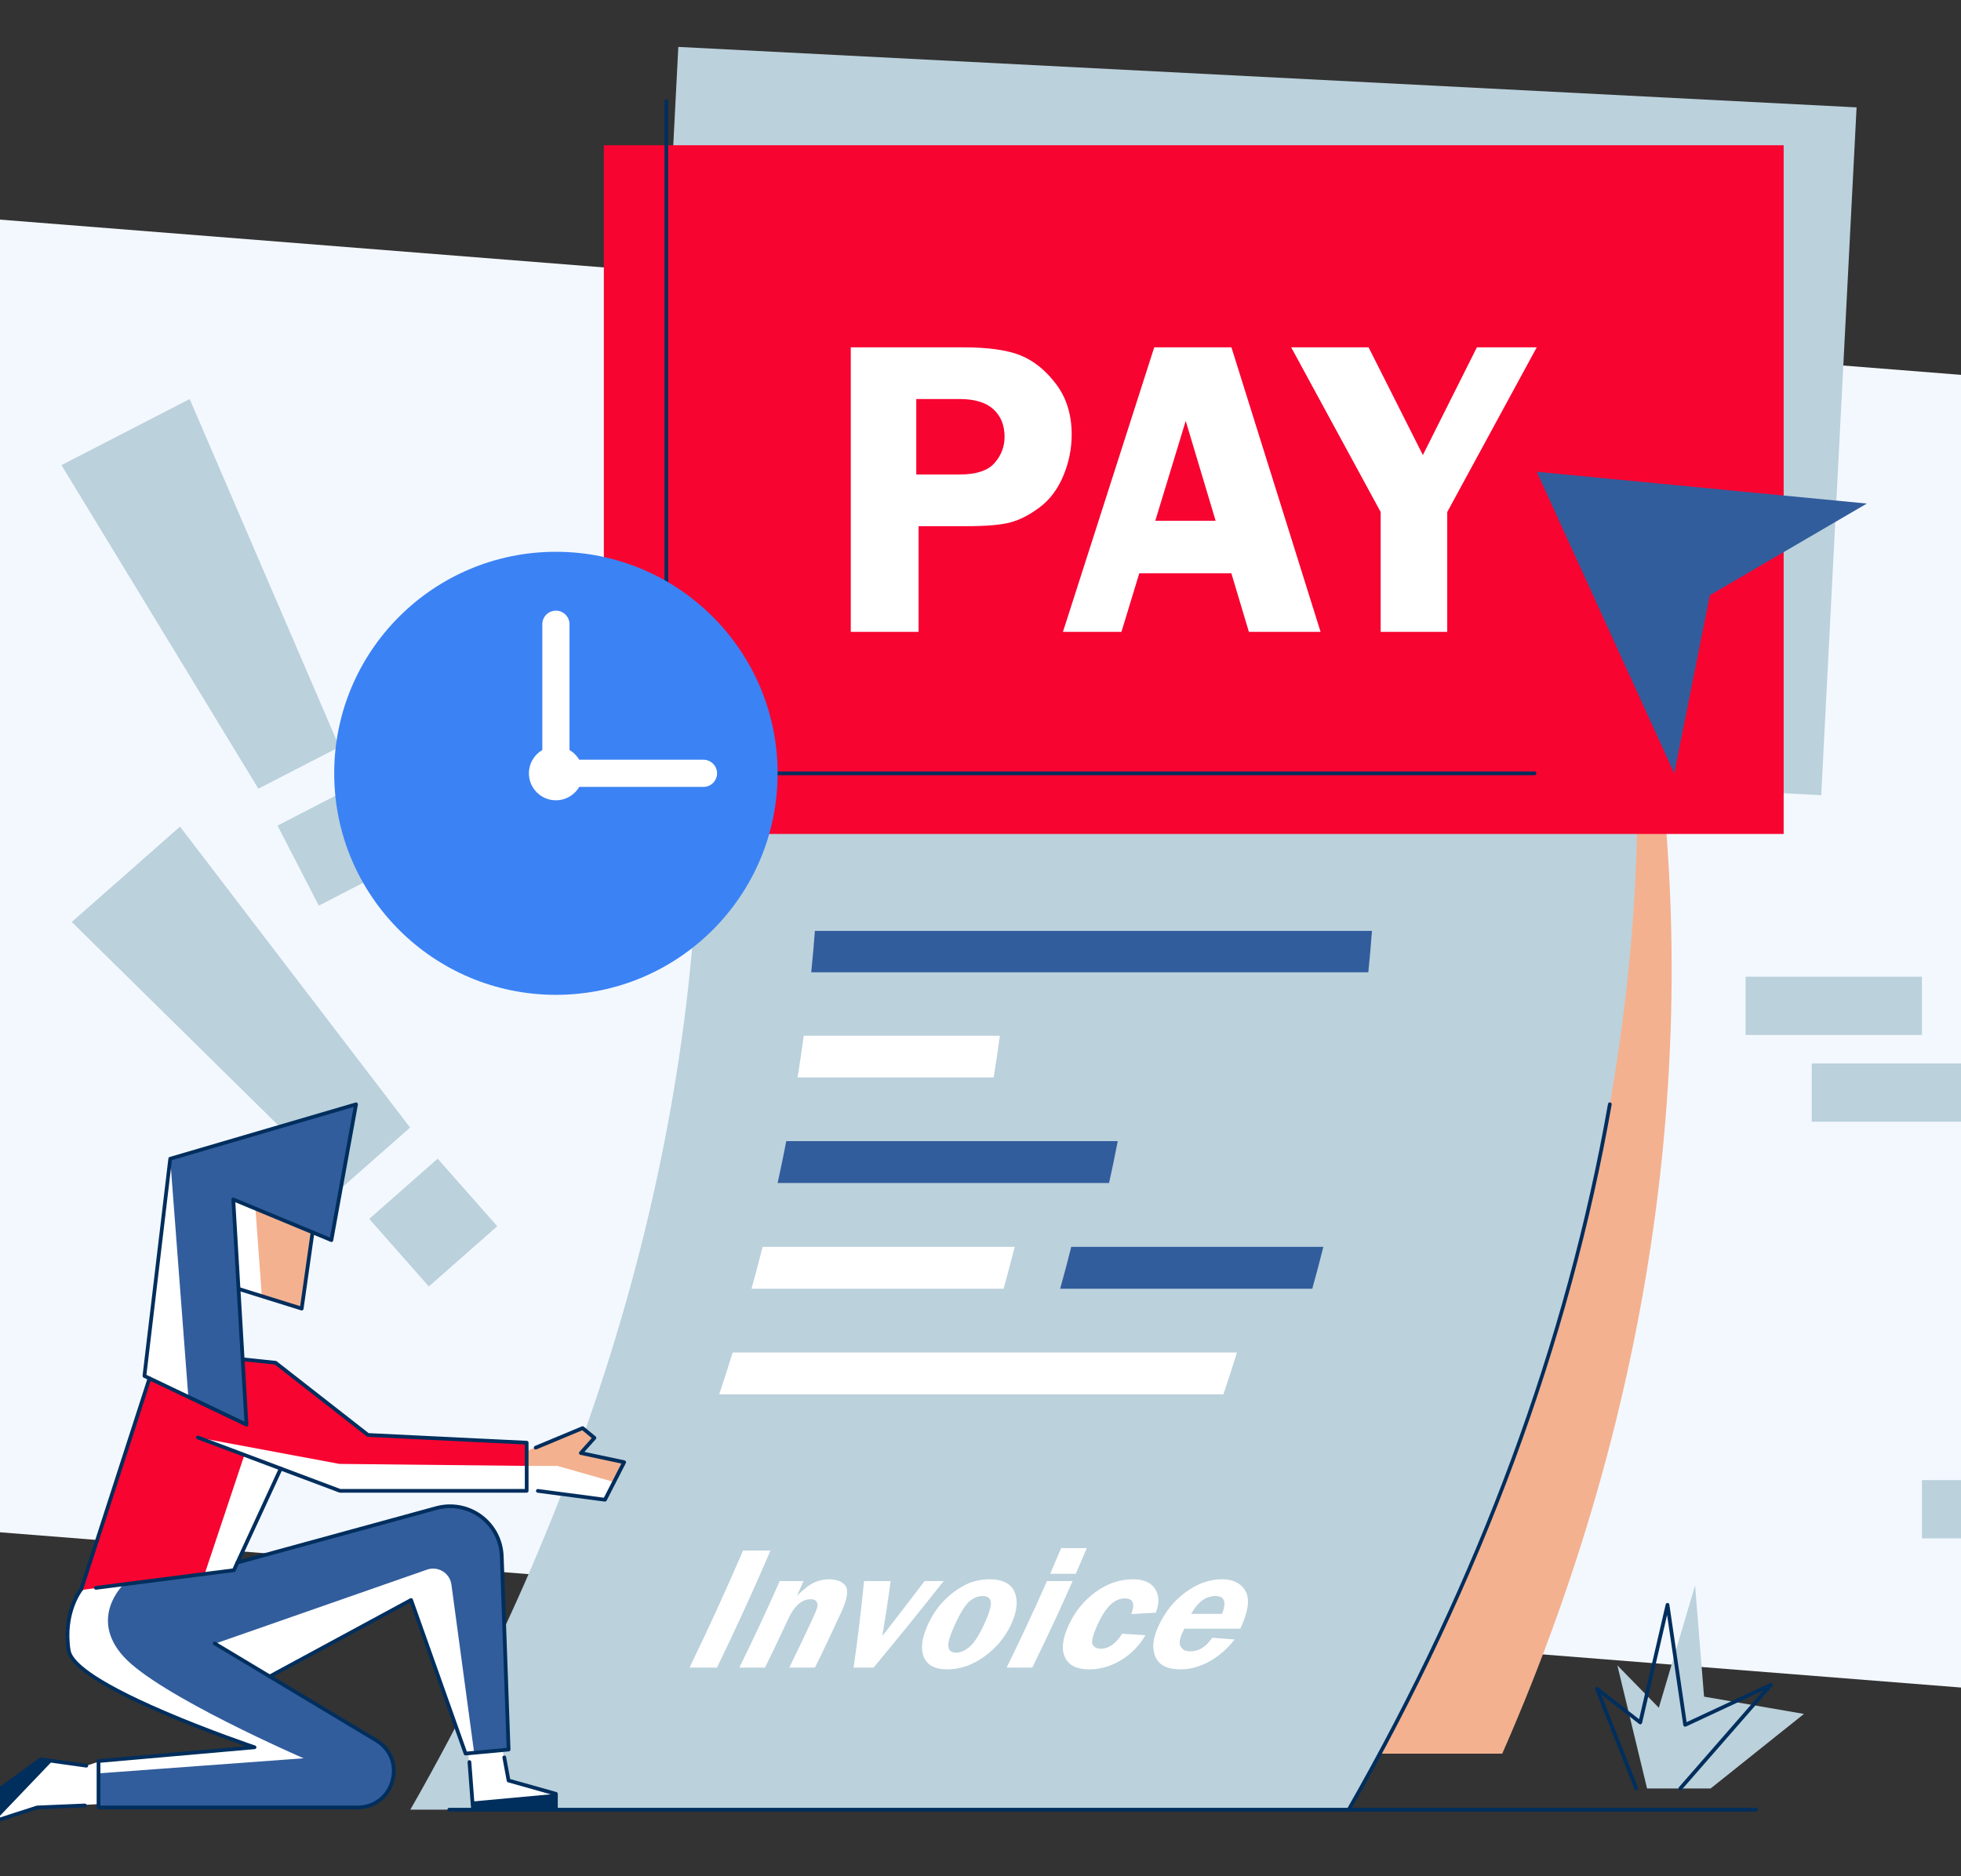 <svg width="418" height="400" viewBox="0 0 418 400" fill="none" xmlns="http://www.w3.org/2000/svg">
<rect x="0" y="0" width="418" height="400" fill="#333333" stroke="none"/>
<g clip-path="url(#clip0_43_114)">
<path d="M452.149 82.619L-21.951 45.083L-44 323.184L430.101 360.721L452.149 82.619Z" fill="#F3F8FF"/>
<path d="M76.419 167.104L59.148 176.008L67.956 193.07L85.228 184.165L76.419 167.104Z" fill="#BBD1DC"/>
<path d="M72.345 159.237L55.073 168.14L13.097 99.159L40.432 85.069L72.345 159.237Z" fill="#BBD1DC"/>
<path d="M93.287 247.016L78.709 259.86L91.414 274.261L105.992 261.417L93.287 247.016Z" fill="#BBD1DC"/>
<path d="M87.413 240.382L72.834 253.224L15.295 196.551L38.368 176.228L87.413 240.382Z" fill="#BBD1DC"/>
<path d="M320.211 373.861H120.186C154.52 295.759 164.648 212.811 149.377 134.709H349.411C364.679 212.811 354.551 295.759 320.211 373.861Z" fill="#F4B18F"/>
<path d="M287.49 385.8H87.462C132.139 307.698 153.245 224.751 148.313 146.648H348.344C353.275 224.751 332.171 307.698 287.49 385.8Z" fill="#BBD1DC"/>
<path d="M164.242 330.556C160.647 338.929 156.844 347.247 152.833 355.509H146.98C150.999 347.226 154.802 338.908 158.389 330.556H164.242Z" fill="white"/>
<path d="M173.711 355.509H168.243C170.271 351.386 171.258 349.318 173.176 345.175C173.757 343.92 174.1 343.062 174.214 342.598C174.327 342.135 174.267 341.742 174.034 341.418C173.802 341.094 173.398 340.933 172.818 340.933C170.898 340.933 169.304 342.35 167.999 345.175C166.081 349.318 165.093 351.387 163.066 355.509H157.598C160.597 349.394 163.481 343.248 166.195 337.069H171.276C170.723 338.323 170.445 338.949 169.883 340.201C171.395 338.713 172.654 337.755 173.659 337.326C174.586 336.916 175.587 336.698 176.601 336.685C178.363 336.685 179.573 337.158 180.23 338.105C180.886 339.051 180.599 340.91 179.33 343.677C177.525 347.632 175.652 351.576 173.711 355.509Z" fill="white"/>
<path d="M201.148 337.069C196.249 343.273 191.268 349.42 186.202 355.509H181.946C182.85 349.344 183.567 343.196 184.174 337.069H189.85C189.327 340.961 188.736 344.861 188.077 348.771C191.109 344.885 194.109 340.985 197.079 337.069H201.148Z" fill="white"/>
<path d="M210.904 336.684C213.727 336.684 215.525 337.608 216.284 339.452C217.042 341.295 216.789 343.599 215.5 346.362C214.229 349.089 212.32 351.359 209.795 353.171C207.271 354.983 204.638 355.891 201.914 355.891C199.275 355.891 197.61 354.994 196.899 353.199C196.188 351.405 196.504 349.095 197.821 346.27C198.734 344.312 199.848 342.644 201.188 341.273C202.476 339.935 203.972 338.813 205.617 337.95C207.249 337.104 209.064 336.669 210.904 336.684ZM209.463 340.257C208.427 340.257 207.466 340.656 206.58 341.454C205.694 342.254 204.713 343.842 203.607 346.216C202.591 348.396 202.096 349.957 202.142 350.904C202.188 351.85 202.74 352.324 203.801 352.324C204.728 352.324 205.674 351.919 206.639 351.109C207.598 350.299 208.624 348.76 209.686 346.485C210.816 344.062 211.308 342.416 211.195 341.55C211.083 340.685 210.499 340.257 209.463 340.257Z" fill="white"/>
<path d="M231.661 330.047C230.738 332.236 230.268 333.33 229.314 335.516H223.847C224.801 333.33 225.27 332.236 226.195 330.047H231.661ZM228.631 337.069C225.918 343.248 223.032 349.394 220.035 355.509H214.569C217.566 349.394 220.45 343.248 223.164 337.069H228.631Z" fill="white"/>
<path d="M244.149 348.607C242.919 350.773 241.154 352.589 239.022 353.882C236.846 355.223 234.552 355.893 232.14 355.891C229.522 355.891 227.815 355.034 227.004 353.317C226.193 351.601 226.476 349.302 227.815 346.418C229.154 343.533 231.058 341.187 233.549 339.387C236.04 337.587 238.676 336.686 241.489 336.686C243.753 336.686 245.327 337.364 246.212 338.72C247.094 340.07 247.158 341.772 246.379 343.806L241.145 344.099C241.994 341.881 241.524 340.77 239.761 340.77C237.599 340.77 235.729 342.542 234.086 346.072C232.992 348.422 232.583 349.91 232.885 350.541C233.188 351.171 233.773 351.486 234.642 351.486C236.33 351.486 237.855 350.424 239.188 348.296L244.149 348.607Z" fill="white"/>
<path d="M264.381 347.22H252.457C252.289 347.549 252.15 347.835 252.035 348.077C251.416 349.391 251.297 350.381 251.677 351.048C252.057 351.715 252.738 352.049 253.719 352.05C255.54 352.05 257.097 351.086 258.388 349.152L263.168 349.517C260.272 353.274 255.961 355.913 251.663 355.89C249.828 355.88 248.429 355.524 247.498 354.79C246.567 354.057 246.025 352.986 245.864 351.576C245.704 350.166 246.09 348.478 247.009 346.506C248.378 343.573 250.293 341.202 252.782 339.395C255.271 337.588 257.828 336.683 260.47 336.683C262.854 336.683 264.534 337.524 265.491 339.202C266.448 340.879 266.094 343.558 264.381 347.22ZM253.905 344.061H260.491C261.485 341.526 261.004 340.256 259.084 340.256C257.024 340.256 255.311 341.526 253.901 344.061H253.905Z" fill="white"/>
<path d="M291.665 207.289H172.921C173.275 203.748 173.431 201.98 173.7 198.451H292.445C292.176 201.981 292.019 203.749 291.665 207.289Z" fill="#325D9C"/>
<path d="M211.812 229.697H170.007C170.575 226.139 170.838 224.36 171.322 220.807H213.128C212.644 224.36 212.382 226.139 211.812 229.697Z" fill="white"/>
<path d="M236.407 252.2H165.756C166.534 248.631 166.903 246.847 167.599 243.279H238.253C237.557 246.847 237.19 248.631 236.407 252.2Z" fill="#325D9C"/>
<path d="M213.922 274.739H160.188C161.176 271.169 161.649 269.382 162.553 265.81H216.294C215.383 269.382 214.91 271.166 213.922 274.739Z" fill="white"/>
<path d="M279.722 274.74H225.981C226.967 271.169 227.44 269.382 228.346 265.812H282.085C281.183 269.382 280.709 271.166 279.722 274.74Z" fill="#325D9C"/>
<path d="M260.781 297.256H153.296C154.489 293.693 155.066 291.911 156.178 288.343H263.661C262.552 291.911 261.975 293.693 260.781 297.256Z" fill="white"/>
<path d="M395.743 22.89L144.589 10L137.053 156.632L388.207 169.522L395.743 22.89Z" fill="#BBD1DC"/>
<path d="M380.198 30.965H128.714V177.79H380.198V30.965Z" fill="#F70431"/>
<path d="M195.8 112.177V134.709H181.348V74.048H205.268C210.604 74.048 214.688 74.618 217.52 75.759C220.352 76.9 222.879 78.937 225.101 81.87C227.326 84.803 228.438 88.404 228.437 92.674C228.433 95.681 227.829 98.658 226.658 101.429C225.472 104.273 223.797 106.509 221.634 108.138C219.47 109.767 217.373 110.847 215.341 111.379C213.31 111.913 210.13 112.179 205.802 112.179L195.8 112.177ZM195.311 101.156H204.561C208.088 101.156 210.566 100.341 211.994 98.712C213.422 97.082 214.134 95.216 214.129 93.112C214.129 90.655 213.336 88.699 211.749 87.246C210.163 85.793 207.751 85.068 204.514 85.07H195.311V101.156Z" fill="white"/>
<path d="M262.489 74.048L281.49 134.709H266.211L262.472 122.221H242.847L239.041 134.709H226.573L246.033 74.048H262.489ZM246.258 111.021H259.119L252.744 89.735L246.258 111.021Z" fill="white"/>
<path d="M327.565 74.048L308.487 109.16V134.709H294.298V109.155L275.22 74.043H291.72L303.294 97.011L314.813 74.043L327.565 74.048Z" fill="white"/>
<path d="M364.469 126.884L356.877 164.861L342.221 132.719L327.565 100.577L362.748 103.964L397.932 107.351L364.469 126.884Z" fill="#325D9C"/>
<path d="M287.49 386.197C287.421 386.197 287.353 386.179 287.293 386.144C287.248 386.118 287.208 386.084 287.176 386.043C287.144 386.002 287.121 385.955 287.107 385.905C287.094 385.854 287.09 385.802 287.096 385.75C287.103 385.699 287.12 385.649 287.146 385.604C315.12 336.701 333.829 286.151 342.753 235.358C342.76 235.305 342.778 235.254 342.805 235.208C342.833 235.162 342.869 235.122 342.912 235.091C342.955 235.059 343.004 235.036 343.056 235.024C343.108 235.012 343.162 235.01 343.215 235.019C343.267 235.029 343.318 235.048 343.363 235.077C343.408 235.106 343.446 235.144 343.476 235.188C343.506 235.232 343.527 235.282 343.537 235.335C343.547 235.387 343.547 235.441 343.536 235.493C339.111 260.675 332.162 286.175 322.881 311.282C313.556 336.503 301.768 361.64 287.835 385.996C287.8 386.057 287.75 386.107 287.69 386.143C287.629 386.178 287.56 386.197 287.49 386.197Z" fill="#002E5D"/>
<path d="M327.096 165.258H142.036C141.983 165.258 141.932 165.248 141.883 165.228C141.835 165.208 141.791 165.179 141.754 165.142C141.717 165.105 141.688 165.061 141.668 165.013C141.648 164.965 141.638 164.913 141.638 164.861V21.543C141.638 21.438 141.68 21.337 141.755 21.262C141.829 21.188 141.93 21.146 142.036 21.146C142.141 21.146 142.242 21.188 142.316 21.262C142.391 21.337 142.433 21.438 142.433 21.543V164.464H327.096C327.201 164.464 327.302 164.506 327.377 164.58C327.451 164.655 327.493 164.756 327.493 164.861C327.493 164.966 327.451 165.067 327.377 165.142C327.302 165.216 327.201 165.258 327.096 165.258Z" fill="#002E5D"/>
<path d="M118.497 212.087C144.597 212.087 165.755 190.943 165.755 164.861C165.755 138.779 144.597 117.635 118.497 117.635C92.397 117.635 71.238 138.779 71.238 164.861C71.238 190.943 92.397 212.087 118.497 212.087Z" fill="#3B82F4"/>
<path d="M150.008 161.964H123.465C122.964 161.109 122.252 160.397 121.396 159.897V133.022C121.379 132.264 121.067 131.543 120.525 131.013C119.983 130.483 119.255 130.187 118.496 130.187C117.738 130.187 117.01 130.483 116.468 131.013C115.926 131.543 115.613 132.264 115.597 133.022V159.897C114.836 160.339 114.186 160.951 113.699 161.684C113.211 162.418 112.899 163.253 112.785 164.126C112.672 164.999 112.76 165.886 113.044 166.719C113.328 167.553 113.8 168.31 114.423 168.932C115.046 169.555 115.803 170.026 116.637 170.31C117.471 170.594 118.359 170.682 119.233 170.569C120.106 170.455 120.942 170.143 121.676 169.656C122.41 169.169 123.022 168.52 123.465 167.759H150.008C150.766 167.743 151.487 167.43 152.018 166.889C152.548 166.347 152.845 165.619 152.845 164.862C152.845 164.104 152.548 163.376 152.018 162.835C151.487 162.293 150.766 161.98 150.008 161.964Z" fill="white"/>
<path d="M374.329 386.197H95.773C95.668 386.197 95.567 386.155 95.492 386.081C95.418 386.006 95.376 385.905 95.376 385.8C95.376 385.695 95.418 385.594 95.492 385.519C95.567 385.445 95.668 385.403 95.773 385.403H374.329C374.435 385.403 374.536 385.445 374.61 385.519C374.685 385.594 374.727 385.695 374.727 385.8C374.727 385.905 374.685 386.006 374.61 386.081C374.536 386.155 374.435 386.197 374.329 386.197Z" fill="#002E5D"/>
<path d="M36.435 246.993L75.897 235.433L70.639 264.385L66.624 262.859L64.314 278.985L50.851 274.78L51.731 289.793L58.758 290.546L78.293 305.806L112.152 307.562V309.377L124.188 304.453L126.709 306.537L123.938 309.636L132.816 311.671L128.955 319.724L112.268 317.44L72.475 317.829L59.669 313.088L50.614 333.115L91.536 321.912C91.536 321.912 98.023 319.357 102.277 323.127C106.532 326.898 106.796 330.267 106.796 330.267L108.41 372.772L107.117 373.107L108.41 379.492L118.443 382.317L118.428 385.207H100.791L99.807 373.765L99.242 373.842L87.689 341.222L57.636 357.327L81.093 371.65C81.093 371.65 85.786 375.653 83.36 380.505C80.935 385.357 77.022 385.326 77.022 385.326H21V384.622L8.103 385.318L-5.346 389.603L-6.935 386.427L8.759 375.083L18.417 376.426L21.213 375.509L53.489 372.464L29.965 362.876C29.965 362.876 18.444 357.813 15.857 354.107C13.271 350.401 15.047 343.66 15.047 343.66C15.047 343.66 15.931 341.04 17.336 338.78L31.87 294.051L30.789 293.333L36.435 246.993Z" fill="white"/>
<path d="M36.282 247.032L75.891 235.426L70.634 264.379L49.744 255.973L52.542 303.718L40.145 297.803L36.282 247.032Z" fill="#325D9C"/>
<path d="M54.451 257.629L55.809 276.324L64.078 278.979L66.828 262.807L54.451 257.629Z" fill="#F4B18F"/>
<path d="M42.21 306.466L72.346 312.087L112.262 312.514L112.145 307.56L78.428 305.917L58.751 290.539L51.725 289.787L52.41 303.512L31.989 293.911L17.174 338.99L43.625 335.546L52.096 310.179L42.21 306.466Z" fill="#F70431"/>
<path d="M112.262 312.514H118.803L130.879 315.952L133.045 311.72L124.188 309.693L126.583 306.437L124.273 304.452L112.504 309.23L112.262 312.514Z" fill="#F4B18F"/>
<path d="M26.378 337.745C26.378 337.745 18.799 344.891 26.378 353.199C33.957 361.507 64.718 374.846 64.718 374.846L21 378.06V385.33H77.022C77.022 385.33 82.428 384.718 83.498 380.213C84.568 375.708 82.003 372.288 82.003 372.288L45.817 350.417L91.032 334.625C91.582 334.433 92.168 334.365 92.747 334.427C93.326 334.489 93.884 334.679 94.38 334.983C94.877 335.288 95.299 335.698 95.617 336.186C95.935 336.674 96.141 337.226 96.219 337.803L101.07 373.673L108.41 372.988L106.821 330.883C106.821 330.883 106.199 324.93 101.758 322.707C97.318 320.484 94.84 321.109 94.84 321.109L50.737 332.946L49.943 334.718L26.378 337.745Z" fill="#325D9C"/>
<path d="M52.541 304.118C52.482 304.118 52.424 304.104 52.37 304.079L30.612 293.695C30.537 293.659 30.476 293.601 30.436 293.528C30.396 293.455 30.379 293.372 30.389 293.29L35.891 246.987C35.901 246.91 35.933 246.838 35.983 246.778C36.033 246.719 36.099 246.675 36.173 246.652L75.783 235.046C75.848 235.028 75.917 235.026 75.983 235.041C76.049 235.057 76.111 235.088 76.161 235.133C76.212 235.178 76.25 235.235 76.272 235.299C76.293 235.364 76.298 235.432 76.286 235.499L71.03 264.453C71.019 264.511 70.996 264.566 70.961 264.614C70.927 264.662 70.882 264.701 70.83 264.729C70.778 264.758 70.721 264.774 70.662 264.777C70.603 264.781 70.544 264.771 70.49 264.749L50.163 256.311L52.938 303.691C52.941 303.745 52.933 303.799 52.915 303.85C52.896 303.901 52.868 303.947 52.831 303.987C52.793 304.026 52.749 304.057 52.699 304.079C52.649 304.1 52.596 304.111 52.541 304.111V304.118ZM31.208 293.098L52.105 303.07L49.332 255.729C49.328 255.662 49.342 255.595 49.371 255.534C49.4 255.473 49.444 255.421 49.499 255.382C49.554 255.343 49.618 255.319 49.685 255.311C49.752 255.304 49.82 255.313 49.882 255.339L70.332 263.824L75.386 235.988L36.645 247.332L31.208 293.098Z" fill="#002E5D"/>
<path d="M64.308 279.376C64.268 279.376 64.228 279.37 64.189 279.358L50.724 275.153C50.623 275.121 50.539 275.051 50.49 274.958C50.441 274.865 50.431 274.756 50.462 274.655C50.494 274.554 50.564 274.47 50.657 274.421C50.751 274.372 50.86 274.362 50.96 274.394L63.98 278.459L66.226 262.658C66.24 262.554 66.296 262.459 66.38 262.396C66.465 262.332 66.571 262.305 66.675 262.32C66.78 262.334 66.874 262.39 66.938 262.474C67.001 262.558 67.028 262.664 67.014 262.769L64.701 279.034C64.688 279.129 64.641 279.216 64.569 279.279C64.497 279.341 64.404 279.376 64.308 279.376Z" fill="#002E5D"/>
<path d="M112.261 318.225H72.468C72.422 318.225 72.376 318.216 72.333 318.201L42.075 306.838C42.024 306.821 41.978 306.794 41.938 306.758C41.898 306.723 41.866 306.68 41.843 306.632C41.82 306.583 41.807 306.531 41.805 306.478C41.803 306.425 41.811 306.372 41.83 306.322C41.849 306.272 41.877 306.226 41.914 306.188C41.951 306.149 41.995 306.118 42.044 306.097C42.093 306.076 42.146 306.065 42.199 306.065C42.252 306.064 42.305 306.074 42.354 306.095L72.545 317.431H111.871V307.944L78.415 306.314C78.333 306.309 78.255 306.28 78.19 306.23L58.578 290.906L51.686 290.181C51.634 290.175 51.584 290.16 51.538 290.135C51.492 290.11 51.452 290.076 51.419 290.036C51.386 289.995 51.361 289.948 51.347 289.898C51.332 289.848 51.327 289.796 51.333 289.744C51.338 289.692 51.354 289.642 51.379 289.596C51.404 289.55 51.437 289.51 51.478 289.477C51.519 289.444 51.565 289.42 51.615 289.405C51.665 289.39 51.718 289.385 51.77 289.391L58.777 290.128C58.851 290.136 58.921 290.165 58.98 290.211L78.575 305.526L112.282 307.17C112.383 307.175 112.48 307.219 112.55 307.292C112.62 307.366 112.66 307.464 112.66 307.566V317.829C112.66 317.881 112.649 317.933 112.629 317.981C112.609 318.029 112.58 318.073 112.543 318.11C112.506 318.146 112.462 318.175 112.414 318.195C112.365 318.215 112.314 318.225 112.261 318.225Z" fill="#002E5D"/>
<path d="M20.452 338.909C20.351 338.91 20.252 338.872 20.178 338.803C20.103 338.733 20.058 338.638 20.052 338.537C20.045 338.435 20.078 338.335 20.143 338.257C20.209 338.179 20.301 338.129 20.402 338.117L49.586 334.383L59.484 312.92C59.505 312.872 59.536 312.829 59.574 312.793C59.612 312.756 59.657 312.728 59.706 312.71C59.756 312.691 59.808 312.682 59.861 312.684C59.913 312.686 59.965 312.698 60.013 312.72C60.061 312.743 60.104 312.774 60.139 312.813C60.175 312.851 60.203 312.897 60.221 312.946C60.238 312.996 60.246 313.048 60.244 313.101C60.241 313.153 60.228 313.205 60.205 313.252L50.216 334.915C50.188 334.976 50.144 335.029 50.09 335.069C50.036 335.109 49.973 335.134 49.906 335.142L20.5 338.906L20.452 338.909Z" fill="#002E5D"/>
<path d="M17.332 339.178C17.29 339.178 17.249 339.171 17.21 339.159C17.111 339.125 17.028 339.054 16.98 338.96C16.933 338.867 16.923 338.758 16.953 338.658L31.488 293.73C31.504 293.681 31.529 293.635 31.563 293.595C31.597 293.555 31.639 293.522 31.685 293.499C31.732 293.475 31.782 293.461 31.834 293.456C31.886 293.452 31.939 293.458 31.988 293.474C32.038 293.49 32.084 293.516 32.124 293.55C32.164 293.584 32.196 293.625 32.22 293.672C32.244 293.718 32.258 293.769 32.262 293.821C32.267 293.873 32.261 293.925 32.244 293.975L17.71 338.902C17.684 338.982 17.634 339.052 17.566 339.102C17.498 339.151 17.416 339.178 17.332 339.178Z" fill="#002E5D"/>
<path d="M99.24 374.24C99.157 374.239 99.076 374.212 99.009 374.164C98.942 374.116 98.891 374.048 98.864 373.97L87.405 341.667L57.688 357.745C57.642 357.771 57.591 357.787 57.539 357.793C57.487 357.799 57.434 357.795 57.383 357.78C57.333 357.765 57.286 357.741 57.245 357.708C57.204 357.675 57.17 357.634 57.145 357.588C57.12 357.542 57.104 357.491 57.099 357.438C57.094 357.386 57.099 357.333 57.114 357.283C57.129 357.233 57.154 357.186 57.188 357.146C57.221 357.105 57.263 357.072 57.309 357.047L87.436 340.747C87.487 340.719 87.542 340.703 87.599 340.7C87.657 340.696 87.714 340.705 87.767 340.725C87.821 340.746 87.869 340.778 87.909 340.819C87.949 340.86 87.98 340.909 88 340.963L99.51 373.419L107.998 372.628L106.548 331.758C106.491 330.157 106.072 328.589 105.323 327.172C104.574 325.755 103.514 324.526 102.222 323.577C100.93 322.628 99.44 321.983 97.863 321.691C96.287 321.399 94.664 321.467 93.118 321.89L50.71 333.496C50.61 333.521 50.504 333.505 50.414 333.453C50.325 333.4 50.26 333.315 50.232 333.215C50.205 333.115 50.218 333.009 50.268 332.918C50.318 332.828 50.402 332.76 50.501 332.731L92.911 321.123C94.573 320.668 96.317 320.594 98.012 320.908C99.707 321.222 101.309 321.915 102.698 322.935C104.087 323.955 105.227 325.277 106.032 326.8C106.837 328.323 107.287 330.008 107.348 331.73L108.81 372.973C108.813 373.074 108.777 373.172 108.711 373.247C108.644 373.322 108.551 373.369 108.451 373.378L99.281 374.235L99.24 374.24Z" fill="#002E5D"/>
<path d="M76.21 385.724H21C20.894 385.724 20.793 385.683 20.719 385.608C20.644 385.534 20.602 385.433 20.602 385.327V375.431C20.602 375.332 20.64 375.236 20.706 375.163C20.774 375.09 20.866 375.044 20.965 375.035L52.363 372.267C49.136 371.137 41.949 368.546 34.749 365.45C21.677 359.829 14.779 355.275 14.249 351.914C12.943 343.619 16.858 338.732 17.025 338.528C17.058 338.485 17.098 338.45 17.145 338.423C17.191 338.397 17.242 338.38 17.295 338.374C17.348 338.368 17.402 338.372 17.453 338.387C17.505 338.402 17.552 338.427 17.594 338.461C17.635 338.495 17.669 338.537 17.694 338.585C17.718 338.632 17.733 338.684 17.738 338.737C17.742 338.79 17.735 338.844 17.718 338.894C17.701 338.945 17.674 338.992 17.639 339.032C17.601 339.079 13.786 343.865 15.035 351.791C15.368 353.903 19.113 357.868 35.062 364.72C44.686 368.858 54.283 372.09 54.38 372.122C54.466 372.151 54.541 372.209 54.59 372.286C54.639 372.363 54.66 372.455 54.649 372.546C54.638 372.637 54.596 372.721 54.53 372.785C54.465 372.848 54.379 372.887 54.288 372.895L21.398 375.794V384.929H76.212C79.59 384.929 82.355 382.828 83.258 379.576C84.16 376.324 82.873 373.093 79.977 371.359L45.613 350.727C45.561 350.704 45.515 350.671 45.477 350.629C45.439 350.587 45.41 350.538 45.393 350.484C45.376 350.43 45.37 350.373 45.377 350.317C45.383 350.261 45.402 350.207 45.431 350.159C45.46 350.11 45.499 350.068 45.546 350.036C45.592 350.004 45.645 349.982 45.7 349.972C45.756 349.962 45.813 349.964 45.868 349.978C45.923 349.991 45.974 350.016 46.018 350.052L80.381 370.684C83.591 372.611 85.019 376.187 84.017 379.793C83.016 383.399 79.955 385.724 76.21 385.724Z" fill="#002E5D"/>
<path d="M10.975 375.616L-1.073 388.226L-5.56 389.603L-7.096 386.456L8.836 374.844L10.975 375.616Z" fill="#002E5D"/>
<path d="M-5.346 390C-5.42 390 -5.492 389.979 -5.555 389.94C-5.618 389.902 -5.669 389.846 -5.701 389.78L-7.291 386.604C-7.333 386.52 -7.343 386.423 -7.321 386.332C-7.299 386.241 -7.245 386.16 -7.169 386.105L8.479 374.748C8.562 374.687 8.666 374.66 8.768 374.675L18.473 376.035C18.574 376.052 18.666 376.109 18.727 376.192C18.787 376.275 18.814 376.379 18.799 376.481C18.785 376.584 18.731 376.676 18.649 376.74C18.568 376.803 18.465 376.832 18.362 376.821L8.817 375.484L-6.428 386.558L-5.143 389.124L7.796 384.953C7.831 384.942 7.866 384.936 7.902 384.934L18.079 384.506C18.185 384.502 18.288 384.539 18.365 384.611C18.443 384.682 18.489 384.781 18.494 384.886C18.498 384.992 18.46 385.094 18.389 385.172C18.318 385.25 18.218 385.296 18.113 385.3L7.99 385.726L-5.224 389.981C-5.264 389.993 -5.305 390 -5.346 390Z" fill="#002E5D"/>
<path d="M118.497 385.724H100.793C100.693 385.724 100.597 385.686 100.523 385.618C100.45 385.55 100.405 385.457 100.398 385.357L99.664 375.674C99.656 375.569 99.69 375.465 99.759 375.385C99.828 375.305 99.925 375.256 100.031 375.248C100.136 375.24 100.24 375.274 100.32 375.343C100.4 375.412 100.449 375.51 100.457 375.615L101.162 384.933H118.093V382.73L108.297 379.971C108.225 379.95 108.161 379.911 108.111 379.856C108.061 379.801 108.027 379.733 108.013 379.661L107.096 374.713C107.08 374.61 107.104 374.506 107.164 374.421C107.224 374.336 107.315 374.278 107.416 374.26C107.518 374.241 107.624 374.262 107.71 374.32C107.796 374.378 107.856 374.467 107.878 374.568L108.749 379.273L118.605 382.04C118.688 382.065 118.76 382.115 118.812 382.184C118.864 382.253 118.893 382.336 118.894 382.422V385.325C118.895 385.377 118.885 385.429 118.865 385.477C118.845 385.526 118.816 385.57 118.779 385.607C118.742 385.644 118.698 385.674 118.65 385.694C118.601 385.714 118.549 385.724 118.497 385.724Z" fill="#002E5D"/>
<path d="M118.497 382.425L100.704 384.057L101.053 385.327H118.635L118.497 382.425Z" fill="#002E5D"/>
<path d="M128.949 320.12H128.898L114.593 318.229C114.488 318.215 114.394 318.16 114.33 318.076C114.266 317.993 114.238 317.887 114.252 317.783C114.266 317.678 114.321 317.584 114.404 317.52C114.488 317.456 114.594 317.428 114.698 317.442L128.723 319.298L132.454 312.006L123.732 310.158C123.664 310.144 123.601 310.112 123.549 310.066C123.497 310.019 123.458 309.96 123.437 309.894C123.415 309.828 123.411 309.757 123.426 309.689C123.44 309.621 123.472 309.558 123.519 309.506L126.131 306.584L124.114 304.915L114.34 308.992C114.292 309.012 114.24 309.022 114.188 309.022C114.136 309.022 114.084 309.012 114.036 308.992C113.988 308.972 113.944 308.943 113.907 308.906C113.87 308.869 113.841 308.826 113.821 308.778C113.801 308.729 113.79 308.678 113.79 308.626C113.79 308.573 113.8 308.522 113.82 308.474C113.84 308.425 113.869 308.382 113.906 308.345C113.943 308.308 113.987 308.278 114.035 308.258L124.035 304.089C124.102 304.062 124.175 304.053 124.246 304.063C124.318 304.074 124.385 304.104 124.441 304.15L126.962 306.235C127.003 306.269 127.037 306.311 127.061 306.359C127.086 306.406 127.1 306.458 127.104 306.511C127.108 306.565 127.101 306.618 127.084 306.668C127.067 306.719 127.04 306.765 127.004 306.805L124.572 309.524L133.132 311.336C133.19 311.35 133.245 311.377 133.292 311.415C133.339 311.454 133.377 311.502 133.403 311.556C133.429 311.611 133.442 311.671 133.442 311.731C133.442 311.792 133.428 311.851 133.402 311.906L129.306 319.907C129.272 319.972 129.22 320.027 129.157 320.064C129.094 320.101 129.022 320.121 128.949 320.12Z" fill="#002E5D"/>
<path d="M351.08 381.28L344.754 355.046L353.589 364.076L361.322 337.986L363.229 361.706L384.517 365.393L364.636 381.28" fill="#BBD1DC"/>
<path d="M348.782 381.678C348.702 381.678 348.624 381.654 348.558 381.609C348.492 381.564 348.441 381.5 348.412 381.426L340.045 360.192C340.014 360.111 340.01 360.022 340.034 359.939C340.058 359.855 340.109 359.782 340.179 359.73C340.248 359.678 340.333 359.65 340.42 359.65C340.507 359.651 340.591 359.68 340.66 359.733L349.388 366.518L355.053 342.042C355.073 341.951 355.125 341.87 355.199 341.814C355.272 341.757 355.364 341.728 355.457 341.732C355.55 341.736 355.638 341.772 355.707 341.835C355.776 341.897 355.821 341.982 355.834 342.074L359.512 367.139L377.297 358.834C377.379 358.795 377.473 358.786 377.561 358.808C377.65 358.83 377.728 358.881 377.783 358.954C377.838 359.027 377.866 359.117 377.863 359.208C377.859 359.299 377.825 359.386 377.764 359.455L358.472 381.542C358.437 381.581 358.396 381.613 358.349 381.637C358.302 381.66 358.251 381.674 358.199 381.677C358.147 381.681 358.094 381.674 358.045 381.657C357.995 381.641 357.95 381.615 357.91 381.58C357.871 381.546 357.839 381.504 357.815 381.457C357.792 381.411 357.778 381.36 357.775 381.308C357.771 381.256 357.778 381.203 357.794 381.154C357.811 381.104 357.837 381.059 357.872 381.019L375.926 360.35L359.365 368.084C359.309 368.109 359.247 368.12 359.186 368.118C359.124 368.115 359.064 368.099 359.01 368.07C358.956 368.041 358.909 368 358.873 367.95C358.837 367.9 358.813 367.842 358.803 367.782L355.353 344.273L350.023 367.302C350.007 367.367 349.975 367.426 349.931 367.476C349.887 367.525 349.831 367.563 349.769 367.586C349.706 367.609 349.638 367.615 349.572 367.604C349.506 367.594 349.444 367.566 349.392 367.525L341.317 361.251L349.155 381.135C349.176 381.195 349.183 381.26 349.175 381.323C349.167 381.386 349.144 381.446 349.108 381.499C349.072 381.552 349.024 381.595 348.968 381.626C348.912 381.656 348.85 381.673 348.786 381.676L348.782 381.678Z" fill="#002E5D"/>
<path d="M409.678 208.226H372.087V220.645H409.678V208.226Z" fill="#BBD1DC"/>
<path d="M423.774 226.71H386.184V239.129H423.774V226.71Z" fill="#BBD1DC"/>
<path d="M409.678 327.966H447.269V315.547H409.678V327.966Z" fill="#BBD1DC"/>
</g>
<defs>
<clipPath id="clip0_43_114">
<rect width="418" height="400" fill="white"/>
</clipPath>
</defs>
</svg>
